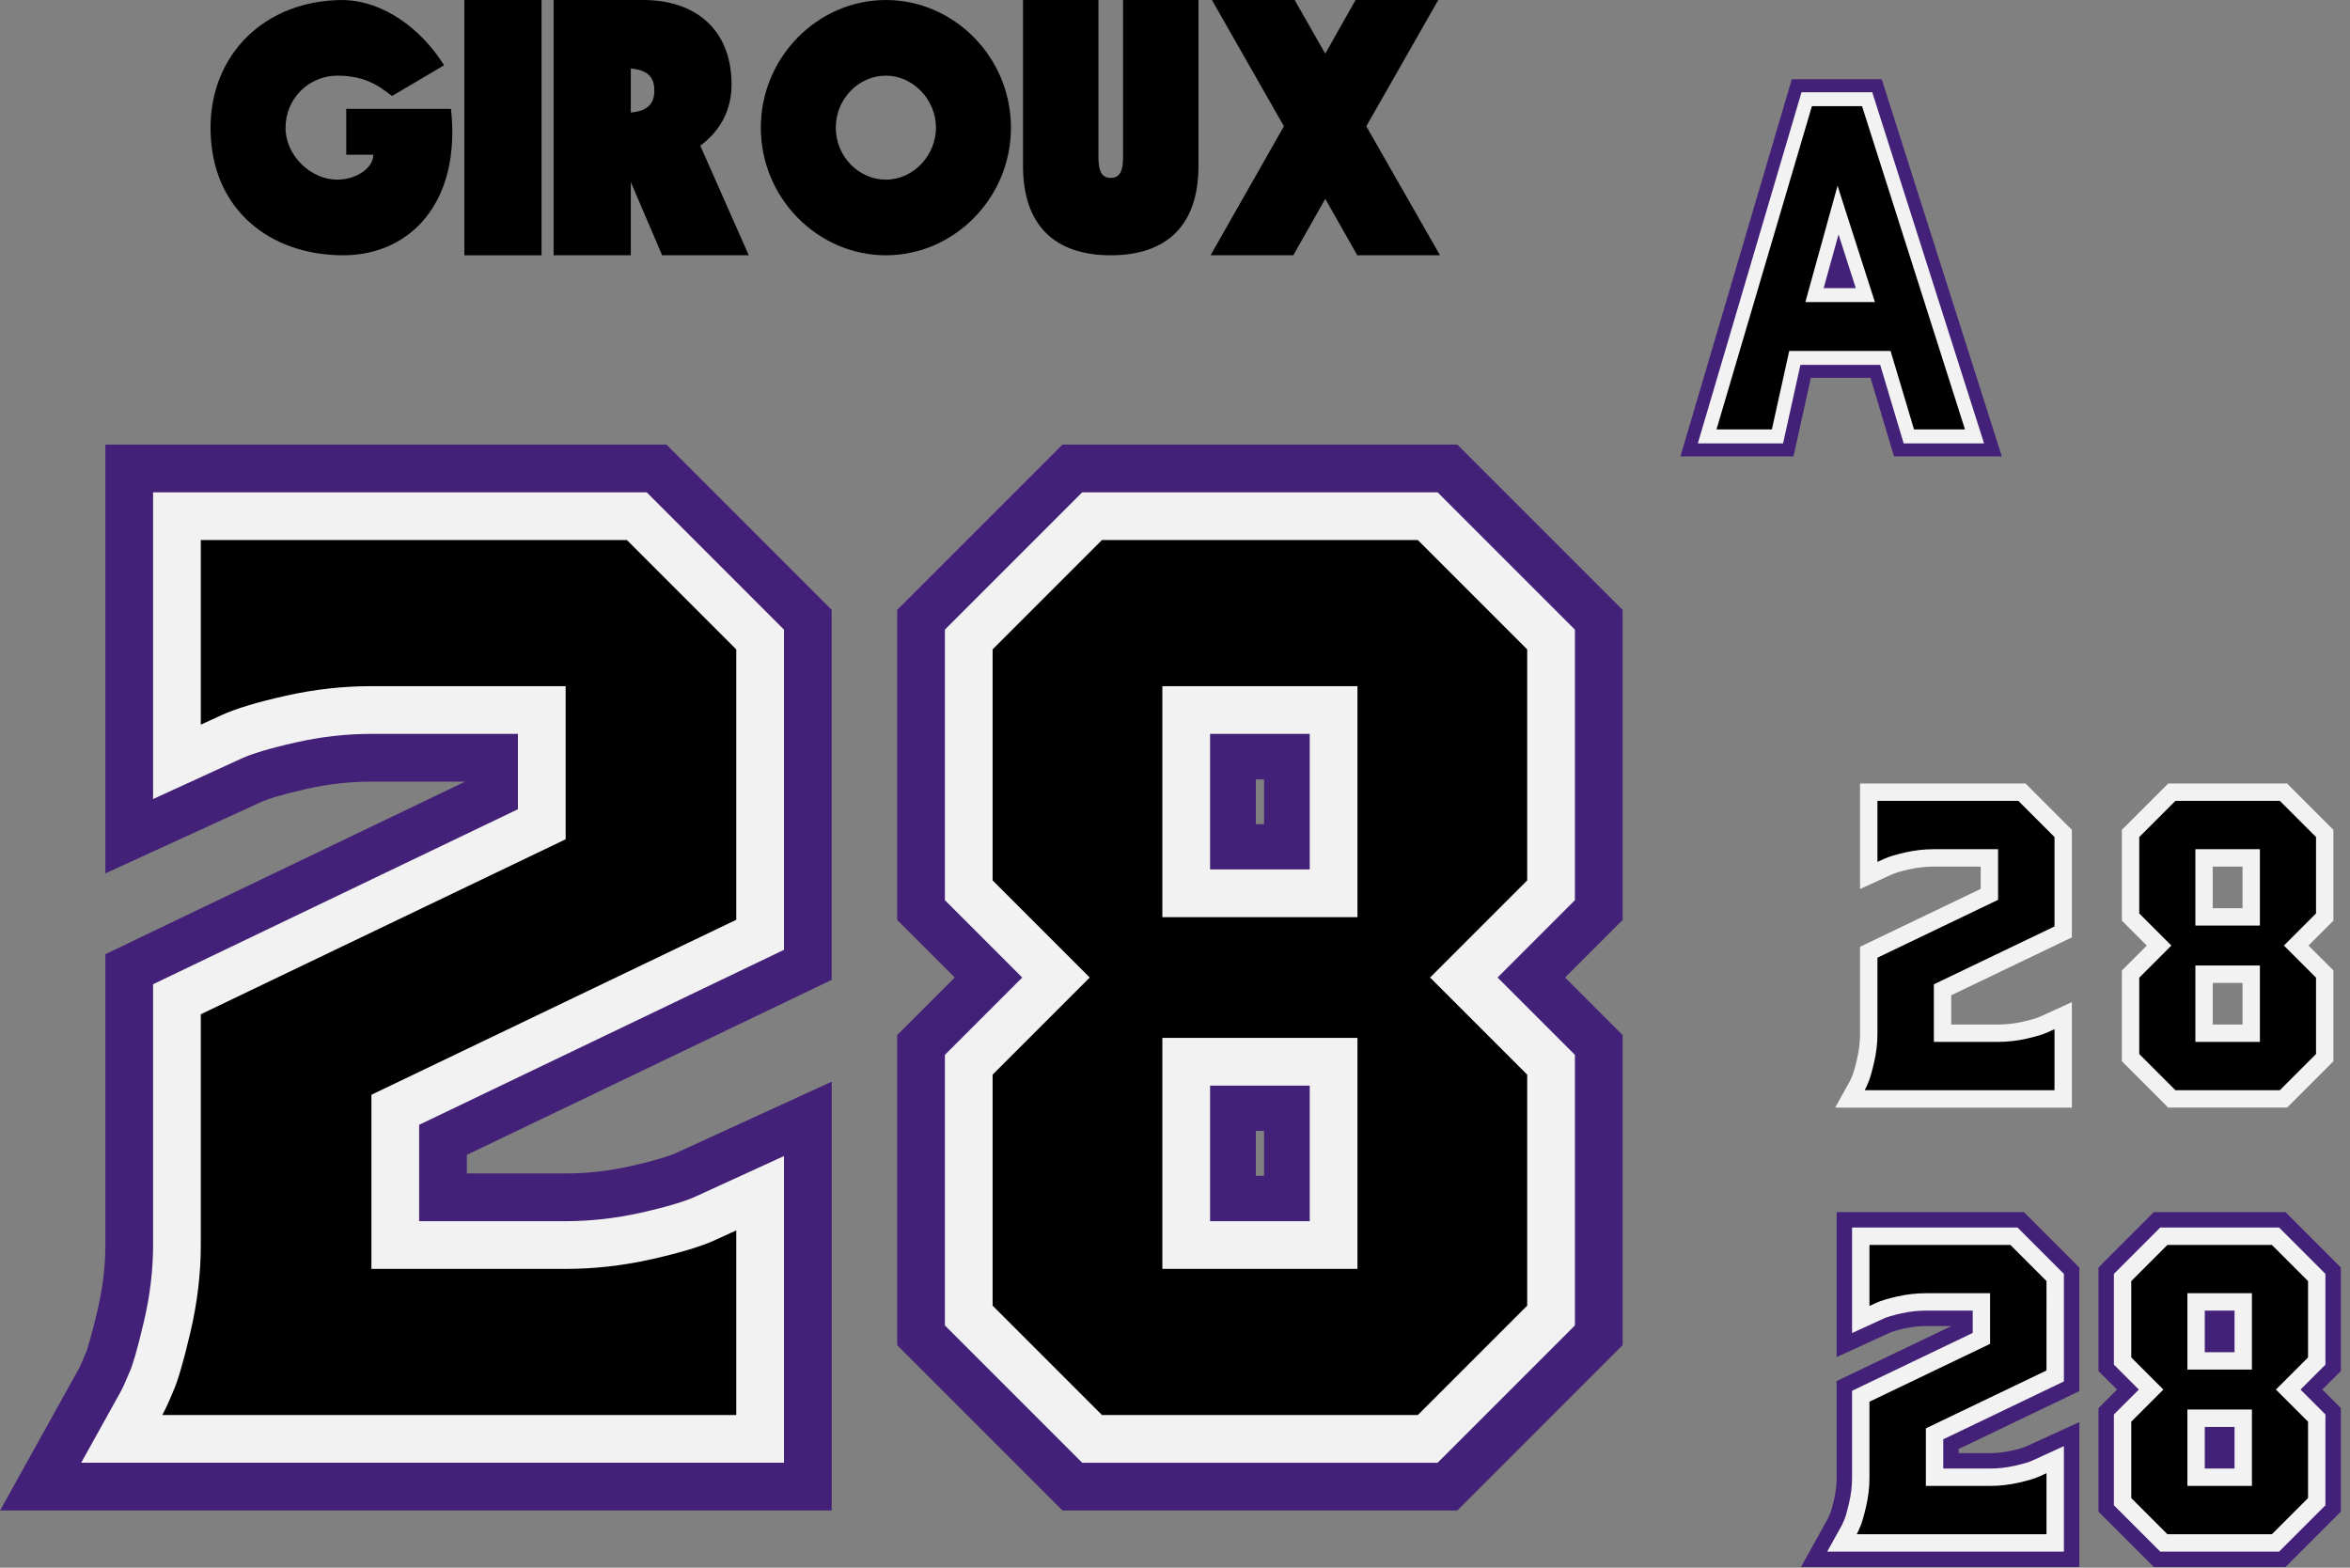<?xml version="1.0" encoding="UTF-8" standalone="no"?>
<!-- Created with Inkscape (http://www.inkscape.org/) -->

<svg
   width="672.332mm"
   height="448.483mm"
   viewBox="0 0 672.332 448.483"
   version="1.1"
   id="svg5"
   inkscape:version="1.2 (dc2aeda, 2022-05-15)"
   sodipodi:docname="olympiques.svg"
   xml:space="preserve"
   xmlns:inkscape="http://www.inkscape.org/namespaces/inkscape"
   xmlns:sodipodi="http://sodipodi.sourceforge.net/DTD/sodipodi-0.dtd"
   xmlns="http://www.w3.org/2000/svg"
   xmlns:svg="http://www.w3.org/2000/svg"><rect x="0" y="0" width="672.332" height="448.483" fill="#808080" stroke="none"/><sodipodi:namedview
     id="namedview7"
     pagecolor="#ffffff"
     bordercolor="#000000"
     borderopacity="0.25"
     inkscape:showpageshadow="2"
     inkscape:pageopacity="0.0"
     inkscape:pagecheckerboard="0"
     inkscape:deskcolor="#d1d1d1"
     inkscape:document-units="mm"
     showgrid="false"
     showguides="true"
     inkscape:zoom="0.54941787"
     inkscape:cx="807.21801"
     inkscape:cy="475.95831"
     inkscape:window-width="1800"
     inkscape:window-height="1049"
     inkscape:window-x="0"
     inkscape:window-y="44"
     inkscape:window-maximized="0"
     inkscape:current-layer="layer1"><sodipodi:guide
       position="407.195,-210.277"
       orientation="0,-1"
       id="guide955"
       inkscape:locked="false" /><sodipodi:guide
       position="411.438,-201.82"
       orientation="0,-1"
       id="guide1626"
       inkscape:locked="false" /><sodipodi:guide
       position="411.332,-184.031"
       orientation="0,-1"
       id="guide1628"
       inkscape:locked="false" /><sodipodi:guide
       position="416.944,-175.455"
       orientation="0,-1"
       id="guide1630"
       inkscape:locked="false" /><sodipodi:guide
       position="405.077,-196.561"
       orientation="0,-1"
       id="guide1632"
       inkscape:locked="false" /><sodipodi:guide
       position="420.438,-163.278"
       orientation="1,0"
       id="guide1634"
       inkscape:locked="false" /><sodipodi:guide
       position="428.274,-161.796"
       orientation="1,0"
       id="guide1636"
       inkscape:locked="false" /><sodipodi:guide
       position="430.011,-173.368"
       orientation="1,0"
       id="guide1638"
       inkscape:locked="false" /><sodipodi:guide
       position="430.718,-174.372"
       orientation="1,0"
       id="guide1640"
       inkscape:locked="false" /><sodipodi:guide
       position="436.117,-175.455"
       orientation="1,0"
       id="guide1642"
       inkscape:locked="false" /><sodipodi:guide
       position="437.503,-196.561"
       orientation="1,0"
       id="guide1644"
       inkscape:locked="false" /><sodipodi:guide
       position="439.189,-201.82"
       orientation="1,0"
       id="guide1646"
       inkscape:locked="false" /><sodipodi:guide
       position="447.206,-199.606"
       orientation="1,0"
       id="guide1648"
       inkscape:locked="false" /><sodipodi:guide
       position="426.404,-210.277"
       orientation="1,0"
       id="guide1650"
       inkscape:locked="false" /><sodipodi:guide
       position="441.716,-210.277"
       orientation="1,0"
       id="guide1652"
       inkscape:locked="false" /><sodipodi:guide
       position="433.478,-185.194"
       orientation="1,0"
       id="guide1712"
       inkscape:locked="false" /><sodipodi:guide
       position="346.876,225.583"
       orientation="0,-1"
       id="guide1016"
       inkscape:locked="false" /><sodipodi:guide
       position="672.332,212.775"
       orientation="0,-1"
       id="guide1018"
       inkscape:locked="false" /><sodipodi:guide
       position="359.113,228.257"
       orientation="1,0"
       id="guide1020"
       inkscape:locked="false" /><sodipodi:guide
       position="361.463,225.583"
       orientation="1,0"
       id="guide1022"
       inkscape:locked="false" /><sodipodi:guide
       position="354.581,125.064"
       orientation="0,-1"
       id="guide1024"
       inkscape:locked="false" /><sodipodi:guide
       position="355.158,112.222"
       orientation="0,-1"
       id="guide1026"
       inkscape:locked="false" /></sodipodi:namedview><defs
     id="defs2"><inkscape:path-effect
       effect="offset"
       id="path-effect1831"
       is_visible="true"
       lpeversion="1.2"
       linejoin_type="miter"
       unit="mm"
       offset="0"
       miter_limit="4"
       attempt_force_join="false"
       update_on_knot_move="true" /><inkscape:path-effect
       effect="offset"
       id="path-effect663"
       is_visible="true"
       lpeversion="1.2"
       linejoin_type="miter"
       unit="in"
       offset="0.537"
       miter_limit="4"
       attempt_force_join="false"
       update_on_knot_move="true" /></defs><g
     inkscape:label="Layer 1"
     inkscape:groupmode="layer"
     id="layer1"
     transform="translate(-39.099,-51.286)"><g
       id="g1952"><g
         aria-label="28"
         id="g655"
         style="font-weight:bold;font-size:285.75px;font-family:Vibrocentric;-inkscape-font-specification:'Vibrocentric Bold';fill:#442178;stroke-width:2.646;paint-order:stroke fill markers"
         transform="matrix(0.876,0,0,0.876,-17.529,118.759)"><path
           d="M 99.053,68.17 V 208.211 l 51.018,-23.381 c 1.779,-0.815 6.195,-2.3 14.699,-4.209 7.136,-1.602 14.213,-2.389 21.176,-2.389 h 30.625 L 99.053,234.596 v 95.061 c 0,6.768 -0.829,13.9 -2.602,21.434 -2.065,8.777 -3.576,13.299 -3.576,13.299 l -0.328,0.695 -0.291,0.709 c -1.139,2.767 -1.687,3.856 -1.855,4.16 L 64.672,416.264 H 336.275 V 276.229 l -51.02,23.375 c -1.779,0.815 -6.195,2.3 -14.699,4.209 -7.132,1.601 -14.209,2.387 -21.176,2.387 h -32.264 v -6.07 l 119.158,-57.15 V 122.148 L 282.297,68.17 Z"
           style="font-family:NHL_Edge_Los_Angeles;-inkscape-font-specification:'NHL_Edge_Los_Angeles Bold';fill:#442178"
           id="path651" /><path
           d="m 411.635,68.17 -53.979,53.979 v 101.262 l 18.805,18.805 -18.805,18.807 v 101.264 l 53.979,53.979 H 540.613 L 594.592,362.285 V 261.021 L 575.787,242.215 594.592,223.41 V 122.148 L 540.613,68.17 Z m 63.158,109.334 h 2.684 v 14.622 h -2.684 z m 0,114.797 h 2.684 v 14.667 h -2.684 z"
           style="font-family:NHL_Edge_Los_Angeles;-inkscape-font-specification:'NHL_Edge_Los_Angeles Bold';fill:#442178"
           id="path653"
           sodipodi:nodetypes="ccccccccccccccccccccccccc" /></g><g
         aria-label="28"
         id="g649"
         style="font-weight:bold;font-size:285.75px;font-family:Vibrocentric;-inkscape-font-specification:'Vibrocentric Bold';fill:#f2f2f2;stroke-width:2.646;paint-order:stroke fill markers"
         transform="matrix(0.876,0,0,0.876,-17.529,118.759)"
         inkscape:path-effect="#path-effect663"><path
           d="M 114.639,83.756 V 183.922 l 28.938,-13.26 c 3.175,-1.455 8.86,-3.248 17.779,-5.25 8.235,-1.849 16.441,-2.766 24.59,-2.766 h 47.85 v 24.611 l -119.156,57.148 v 85.25 c 0,8.051 -0.986,16.379 -3.016,25.004 -2.242,9.528 -3.762,14.486 -4.646,16.365 l -0.162,0.348 -0.146,0.355 c -1.236,3.003 -2.082,4.784 -2.643,5.793 L 91.162,400.678 H 320.689 V 300.514 L 291.75,313.771 c -3.175,1.455 -8.86,3.248 -17.779,5.25 -8.233,1.848 -16.439,2.764 -24.59,2.764 h -47.85 v -31.469 l 119.158,-57.148 V 128.604 L 275.842,83.756 Z"
           style="font-family:NHL_Edge_Los_Angeles;-inkscape-font-specification:'NHL_Edge_Los_Angeles Bold';fill:#f2f2f2"
           id="path645"
           inkscape:original-d="m 305.10289,223.35672 -119.15775,57.15 v 56.86425 h 63.4365 q 14.00175,0 28.0035,-3.14325 14.00175,-3.14325 20.85975,-6.2865 l 6.858,-3.14325 v 60.29325 h -187.452 q 1.42875,-2.57175 3.429,-7.4295 2.286,-4.85775 5.715,-19.431 3.429,-14.57325 3.429,-28.575 v -75.438 l 119.15775,-57.15 v -50.00625 h -63.4365 q -14.00175,0 -28.0035,3.14325 -14.00175,3.14325 -20.85975,6.2865 l -6.858,3.14325 V 99.341223 h 139.16025 l 35.71875,35.718747 z" /><path
           d="m 418.09,83.756 -44.848,44.848 v 88.35 l 25.26,25.264 -25.26,25.26 v 88.354 l 44.848,44.848 H 534.158 l 44.848,-44.848 v -88.354 l -25.26,-25.26 25.26,-25.264 v -88.35 L 534.158,83.756 Z m 41.76,78.891 h 32.549 v 44.268 h -32.549 z m 0,114.873 h 32.549 v 44.266 h -32.549 z"
           style="font-family:NHL_Edge_Los_Angeles;-inkscape-font-specification:'NHL_Edge_Los_Angeles Bold';fill:#f2f2f2"
           id="path647"
           inkscape:original-d="m 563.42073,135.05997 v 75.438 l -31.71825,31.71825 31.71825,31.71825 v 75.438 l -35.71875,35.71875 H 424.54623 l -35.71875,-35.71875 v -75.438 l 31.71825,-31.71825 -31.71825,-31.71825 v -75.438 l 35.71875,-35.718747 h 103.15575 z m -55.4355,202.311 v -75.438 h -63.72225 v 75.438 z m 0,-114.8715 v -75.438 h -63.72225 v 75.438 z" /></g><g
         aria-label="28"
         id="g616"
         style="font-weight:bold;font-size:285.75px;font-family:Vibrocentric;-inkscape-font-specification:'Vibrocentric Bold';fill:#000000;stroke-width:2.646;paint-order:stroke fill markers"
         transform="matrix(0.876,0,0,0.876,-17.529,118.759)"><path
           d="m 305.103,223.357 -119.158,57.15 v 56.864 h 63.437 q 14.002,0 28.003,-3.143 14.002,-3.143 20.86,-6.287 l 6.858,-3.143 v 60.293 h -187.452 q 1.429,-2.572 3.429,-7.429 2.286,-4.858 5.715,-19.431 3.429,-14.573 3.429,-28.575 v -75.438 l 119.158,-57.15 v -50.006 h -63.437 q -14.002,0 -28.003,3.143 -14.002,3.143 -20.86,6.287 l -6.858,3.143 V 99.341 h 139.16 l 35.719,35.719 z"
           style="font-family:NHL_Edge_Los_Angeles;-inkscape-font-specification:'NHL_Edge_Los_Angeles Bold';fill:#000000"
           id="path612" /><path
           d="m 563.421,135.06 v 75.438 l -31.718,31.718 31.718,31.718 v 75.438 l -35.719,35.719 H 424.546 l -35.719,-35.719 v -75.438 l 31.718,-31.718 -31.718,-31.718 v -75.438 l 35.719,-35.719 h 103.156 z m -55.435,202.311 v -75.438 h -63.722 v 75.438 z m 0,-114.871 v -75.438 h -63.722 v 75.438 z"
           style="font-family:NHL_Edge_Los_Angeles;-inkscape-font-specification:'NHL_Edge_Los_Angeles Bold';fill:#000000"
           id="path614" /></g></g><g
       aria-label="G I R O U X"
       id="text543"
       style="font-weight:bold;font-size:95.25px;font-family:NHL_Edge_Los_Angeles;-inkscape-font-specification:'NHL_Edge_Los_Angeles Bold';stroke-width:2.646;paint-order:stroke fill markers"
       transform="matrix(0.96,0,0,0.96,-60.121,-24.827)"><path
         d="m 205.66,79.289 c -23.622,0 -39.561,16.443 -39.561,38.035 0,24.504 17.854,38.037 39.561,38.037 19.8,0 35.165,-15.602 32.103,-43.646 h -31.225 l 0.011,13.679 h 8.075 c -0.048,3.856 -4.822,7.355 -10.679,7.426 -7.687,0.093 -15.494,-6.923 -15.494,-15.496 0,-8.573 6.829,-15.494 15.494,-15.494 5.496,0 9.847,1.317 14.223,4.555 l 2.025,1.5 15.507,-9.159 C 228.925,87.944 217.8,79.575 205.66,79.289 Z"
         style="font-family:'Kabel Black';-inkscape-font-specification:'Kabel Black,  Bold'"
         id="path784"
         sodipodi:nodetypes="cscccccssscccc" /><path
         d="m 241.744,79.289 v 76.072 h 23.006 V 79.289 Z"
         style="font-family:'Kabel Black';-inkscape-font-specification:'Kabel Black,  Bold';stroke-width:2.771"
         id="path786" /><path
         d="m 268.341,79.289 v 76.072 h 23.006 v -21.832 l 9.335,21.832 h 25.82 l -14.44,-32.644 c 5.887,-4.471 9.308,-10.431 9.308,-18.261 0,-16.523 -10.937,-25.168 -26.264,-25.168 z m 23.006,20.402 c 4.641,0.43 7.018,2.255 7.018,6.561 0,4.306 -2.377,6.133 -7.018,6.563 z"
         style="font-family:'Kabel Black';-inkscape-font-specification:'Kabel Black,  Bold';stroke-width:2.771"
         id="path788" /><path
         d="m 367.367,79.289 c -20.293,0 -37.273,17.024 -37.273,38.035 0,21.011 16.98,38.037 37.273,38.037 20.293,0 37.273,-17.026 37.273,-38.037 0,-21.011 -16.98,-38.035 -37.273,-38.035 z m 0,22.541 c 8.183,0 14.924,7.231 14.924,15.494 0,8.263 -6.741,15.496 -14.924,15.496 -8.076,0 -14.924,-6.873 -14.924,-15.496 0,-8.623 6.848,-15.494 14.924,-15.494 z"
         style="font-family:'Kabel Black';-inkscape-font-specification:'Kabel Black,  Bold'"
         id="path790" /><path
         d="m 408.232,79.289 v 49.437 c 0,17.732 9.492,26.636 26.148,26.636 16.656,0 26.148,-8.904 26.148,-26.636 V 79.289 h -22.477 v 46.709 c 0,4.125 -0.874,6.302 -3.671,6.302 -2.797,0 -3.671,-2.177 -3.671,-6.302 V 79.289 Z"
         style="font-family:'Kabel Black';-inkscape-font-specification:'Kabel Black,  Bold';stroke-width:2.707"
         id="path792" /><path
         d="m 464.531,79.289 h 24.655 l 9.123,15.987 9.025,-15.987 h 24.655 l -21.454,37.621 21.972,38.451 h -24.658 l -9.537,-16.815 -9.537,16.815 h -24.655 l 21.866,-38.449 z"
         style="font-family:'Kabel Black';-inkscape-font-specification:'Kabel Black,  Bold';stroke-width:2.87"
         id="path794"
         inkscape:label="path794" /></g><g
       id="g1985"
       transform="matrix(1.062,0,0,1.062,-32.508,-4.624)"><path
         id="path1654"
         style="fill:#442178;stroke-width:6.617;paint-order:stroke fill markers"
         d="M 550.131,73.985 520.133,175.585 h 30.452 l 4.675,-21.151 h 16.076 l 6.321,21.151 h 29.05 L 574.355,73.985 Z" /><path
         id="path1717"
         style="fill:#f2f2f2;stroke-width:6.617;paint-order:stroke fill markers"
         d="m 552.75,77.488 -27.932,94.595 h 22.959 l 4.675,-21.151 h 21.493 l 6.321,21.151 h 21.655 L 571.796,77.488 Z m 9.97,38.297 4.655,14.488 h -8.666 z" /><path
         id="path1719"
         style="fill:#000000;stroke-width:6.617;paint-order:stroke fill markers"
         d="m 555.552,81.237 -25.711,87.093 h 14.921 l 4.675,-21.152 h 27.299 l 6.323,21.152 h 13.728 l -27.735,-87.093 z m 6.903,21.451 10.064,31.338 h -18.738 z"
         inkscape:original-d="m 555.55216,81.237299 -25.7107,87.093021 h 14.92136 l 4.67477,-21.15222 h 27.29913 l 6.32266,21.15222 h 13.72841 l -27.7347,-87.093021 z m 6.90298,21.450791 10.06432,31.33804 h -18.73793 z"
         inkscape:path-effect="#path-effect1831" /></g><g
       aria-label="28"
       id="g2102"
       style="font-weight:bold;font-size:95.25px;font-family:'Kabel Black';-inkscape-font-specification:'Kabel Black,  Bold';fill:#f2f2f2;stroke-width:2.646;paint-order:stroke fill markers"
       transform="matrix(0.869,0,0,0.869,72.712,35.403)"><path
         d="m 573.699,276.213 v 34.738 l 10.395,-4.766 c 1.027,-0.471 2.857,-1.047 5.822,-1.713 2.707,-0.608 5.402,-0.908 8.08,-0.908 h 15.424 v 7.346 l -39.721,19.049 v 28.748 c 0,2.641 -0.323,5.376 -0.99,8.213 -0.746,3.171 -1.243,4.787 -1.51,5.354 l -0.062,0.123 -0.053,0.135 c -0.409,0.994 -0.682,1.566 -0.854,1.875 l -4.723,8.502 h 77.93 v -34.734 l -10.393,4.76 c -1.027,0.471 -2.857,1.047 -5.822,1.713 -2.707,0.608 -5.402,0.908 -8.08,0.908 h -15.424 v -9.631 L 643.438,326.875 v -35.402 l -15.26,-15.26 z"
         style="font-family:NHL_Edge_Los_Angeles;-inkscape-font-specification:'NHL_Edge_Los_Angeles Bold';fill:#f2f2f2"
         id="path2098" /><path
         d="m 675.16,276.213 -15.26,15.26 v 29.883 l 8.207,8.205 -8.207,8.203 v 29.885 l 15.26,15.26 h 39.125 l 15.26,-15.26 v -29.885 l -8.207,-8.203 8.207,-8.205 v -29.883 l -15.26,-15.26 z m 14.664,27.352 h 9.797 v 13.701 h -9.797 z m 0,38.291 h 9.797 v 13.699 h -9.797 z"
         style="font-family:NHL_Edge_Los_Angeles;-inkscape-font-specification:'NHL_Edge_Los_Angeles Bold';fill:#f2f2f2"
         id="path2100" /></g><g
       aria-label="28"
       id="g2108"
       style="font-weight:bold;font-size:95.25px;font-family:'Kabel Black';-inkscape-font-specification:'Kabel Black,  Bold';fill:#000000;stroke-width:2.646;paint-order:stroke fill markers"
       transform="matrix(0.869,0,0,0.869,72.712,35.403)"><path
         d="m 637.716,323.273 -39.719,19.05 v 18.955 h 21.145 q 4.667,0 9.335,-1.048 4.667,-1.048 6.953,-2.095 l 2.286,-1.048 v 20.098 h -62.484 q 0.476,-0.857 1.143,-2.477 0.762,-1.619 1.905,-6.477 1.143,-4.858 1.143,-9.525 v -25.146 l 39.719,-19.05 v -16.669 h -21.145 q -4.667,0 -9.335,1.048 -4.667,1.048 -6.953,2.095 l -2.286,1.048 v -20.098 h 46.387 l 11.906,11.906 z"
         style="font-family:NHL_Edge_Los_Angeles;-inkscape-font-specification:'NHL_Edge_Los_Angeles Bold';fill:#000000"
         id="path2104" /><path
         d="m 723.821,293.841 v 25.146 l -10.573,10.573 10.573,10.573 v 25.146 l -11.906,11.906 h -34.385 l -11.906,-11.906 v -25.146 l 10.573,-10.573 -10.573,-10.573 v -25.146 l 11.906,-11.906 h 34.385 z m -18.479,67.437 v -25.146 h -21.241 v 25.146 z m 0,-38.291 v -25.146 h -21.241 v 25.146 z"
         style="font-family:NHL_Edge_Los_Angeles;-inkscape-font-specification:'NHL_Edge_Los_Angeles Bold';fill:#000000"
         id="path2106" /></g><g
       aria-label="28"
       id="text2041-2"
       style="font-weight:bold;font-size:95.25px;font-family:'Kabel Black';-inkscape-font-specification:'Kabel Black,  Bold';fill:#7137c8;fill-opacity:1;stroke-width:2.646;paint-order:stroke fill markers"
       transform="matrix(0.869,0,0,0.869,70.426,162.433)"
       inkscape:label="text2041-2"><path
         d="m 568.619,271.133 v 47.736 l 17.59,-8.064 c 0.565,-0.259 1.989,-0.74 4.818,-1.375 2.348,-0.527 4.676,-0.785 6.969,-0.785 h 8.4 l -37.777,18.117 v 31.945 c 0,2.223 -0.272,4.569 -0.855,7.051 -0.503,2.137 -0.871,3.484 -1.184,4.398 l -0.092,0.195 -0.102,0.244 c -0.38,0.922 -0.552,1.265 -0.596,1.344 l -8.918,16.049 h 91.645 v -47.73 l -17.588,8.057 c -0.565,0.259 -1.989,0.74 -4.818,1.375 -2.348,0.527 -4.676,0.785 -6.969,0.785 h -10.344 v -1.354 l 39.719,-19.049 V 289.367 L 630.283,271.133 Z"
         style="font-family:NHL_Edge_Los_Angeles;-inkscape-font-specification:'NHL_Edge_Los_Angeles Bold';fill:#442178;fill-opacity:1"
         id="path2093-3" /><path
         d="m 673.055,271.133 -18.234,18.234 v 34.094 l 6.102,6.098 -6.102,6.1 v 34.096 l 18.234,18.234 h 43.336 L 734.625,369.754 V 335.658 l -6.102,-6.1 6.102,-6.098 v -34.094 l -18.234,-18.234 z"
         style="font-family:NHL_Edge_Los_Angeles;-inkscape-font-specification:'NHL_Edge_Los_Angeles Bold';fill:#442178;fill-opacity:1"
         id="path2095-7" /></g><g
       aria-label="28"
       id="g2102-1"
       style="font-weight:bold;font-size:95.25px;font-family:'Kabel Black';-inkscape-font-specification:'Kabel Black,  Bold';fill:#f2f2f2;stroke-width:2.646;paint-order:stroke fill markers"
       transform="matrix(0.869,0,0,0.869,70.426,162.433)"><path
         d="m 573.699,276.213 v 34.738 l 10.395,-4.766 c 1.027,-0.471 2.857,-1.047 5.822,-1.713 2.707,-0.608 5.402,-0.908 8.08,-0.908 h 15.424 v 7.346 l -39.721,19.049 v 28.748 c 0,2.641 -0.323,5.376 -0.99,8.213 -0.746,3.171 -1.243,4.787 -1.51,5.354 l -0.062,0.123 -0.053,0.135 c -0.409,0.994 -0.682,1.566 -0.854,1.875 l -4.723,8.502 h 77.93 v -34.734 l -10.393,4.76 c -1.027,0.471 -2.857,1.047 -5.822,1.713 -2.707,0.608 -5.402,0.908 -8.08,0.908 h -15.424 v -9.631 L 643.438,326.875 v -35.402 l -15.26,-15.26 z"
         style="font-family:NHL_Edge_Los_Angeles;-inkscape-font-specification:'NHL_Edge_Los_Angeles Bold';fill:#f2f2f2"
         id="path2098-8" /><path
         d="m 675.16,276.213 -15.26,15.26 v 29.883 l 8.207,8.205 -8.207,8.203 v 29.885 l 15.26,15.26 h 39.125 l 15.26,-15.26 v -29.885 l -8.207,-8.203 8.207,-8.205 v -29.883 l -15.26,-15.26 z m 14.664,27.352 h 9.797 v 13.701 h -9.797 z m 0,38.291 h 9.797 v 13.699 h -9.797 z"
         style="font-family:NHL_Edge_Los_Angeles;-inkscape-font-specification:'NHL_Edge_Los_Angeles Bold';fill:#f2f2f2"
         id="path2100-9" /></g><g
       aria-label="28"
       id="g2108-3"
       style="font-weight:bold;font-size:95.25px;font-family:'Kabel Black';-inkscape-font-specification:'Kabel Black,  Bold';fill:#000000;stroke-width:2.646;paint-order:stroke fill markers"
       transform="matrix(0.869,0,0,0.869,70.426,162.433)"><path
         d="m 637.716,323.273 -39.719,19.05 v 18.955 h 21.145 q 4.667,0 9.335,-1.048 4.667,-1.048 6.953,-2.095 l 2.286,-1.048 v 20.098 h -62.484 q 0.476,-0.857 1.143,-2.477 0.762,-1.619 1.905,-6.477 1.143,-4.858 1.143,-9.525 v -25.146 l 39.719,-19.05 v -16.669 h -21.145 q -4.667,0 -9.335,1.048 -4.667,1.048 -6.953,2.095 l -2.286,1.048 v -20.098 h 46.387 l 11.906,11.906 z"
         style="font-family:NHL_Edge_Los_Angeles;-inkscape-font-specification:'NHL_Edge_Los_Angeles Bold';fill:#000000"
         id="path2104-7" /><path
         d="m 723.821,293.841 v 25.146 l -10.573,10.573 10.573,10.573 v 25.146 l -11.906,11.906 h -34.385 l -11.906,-11.906 v -25.146 l 10.573,-10.573 -10.573,-10.573 v -25.146 l 11.906,-11.906 h 34.385 z m -18.479,67.437 v -25.146 h -21.241 v 25.146 z m 0,-38.291 v -25.146 h -21.241 v 25.146 z"
         style="font-family:NHL_Edge_Los_Angeles;-inkscape-font-specification:'NHL_Edge_Los_Angeles Bold';fill:#000000"
         id="path2106-4" /></g></g></svg>
